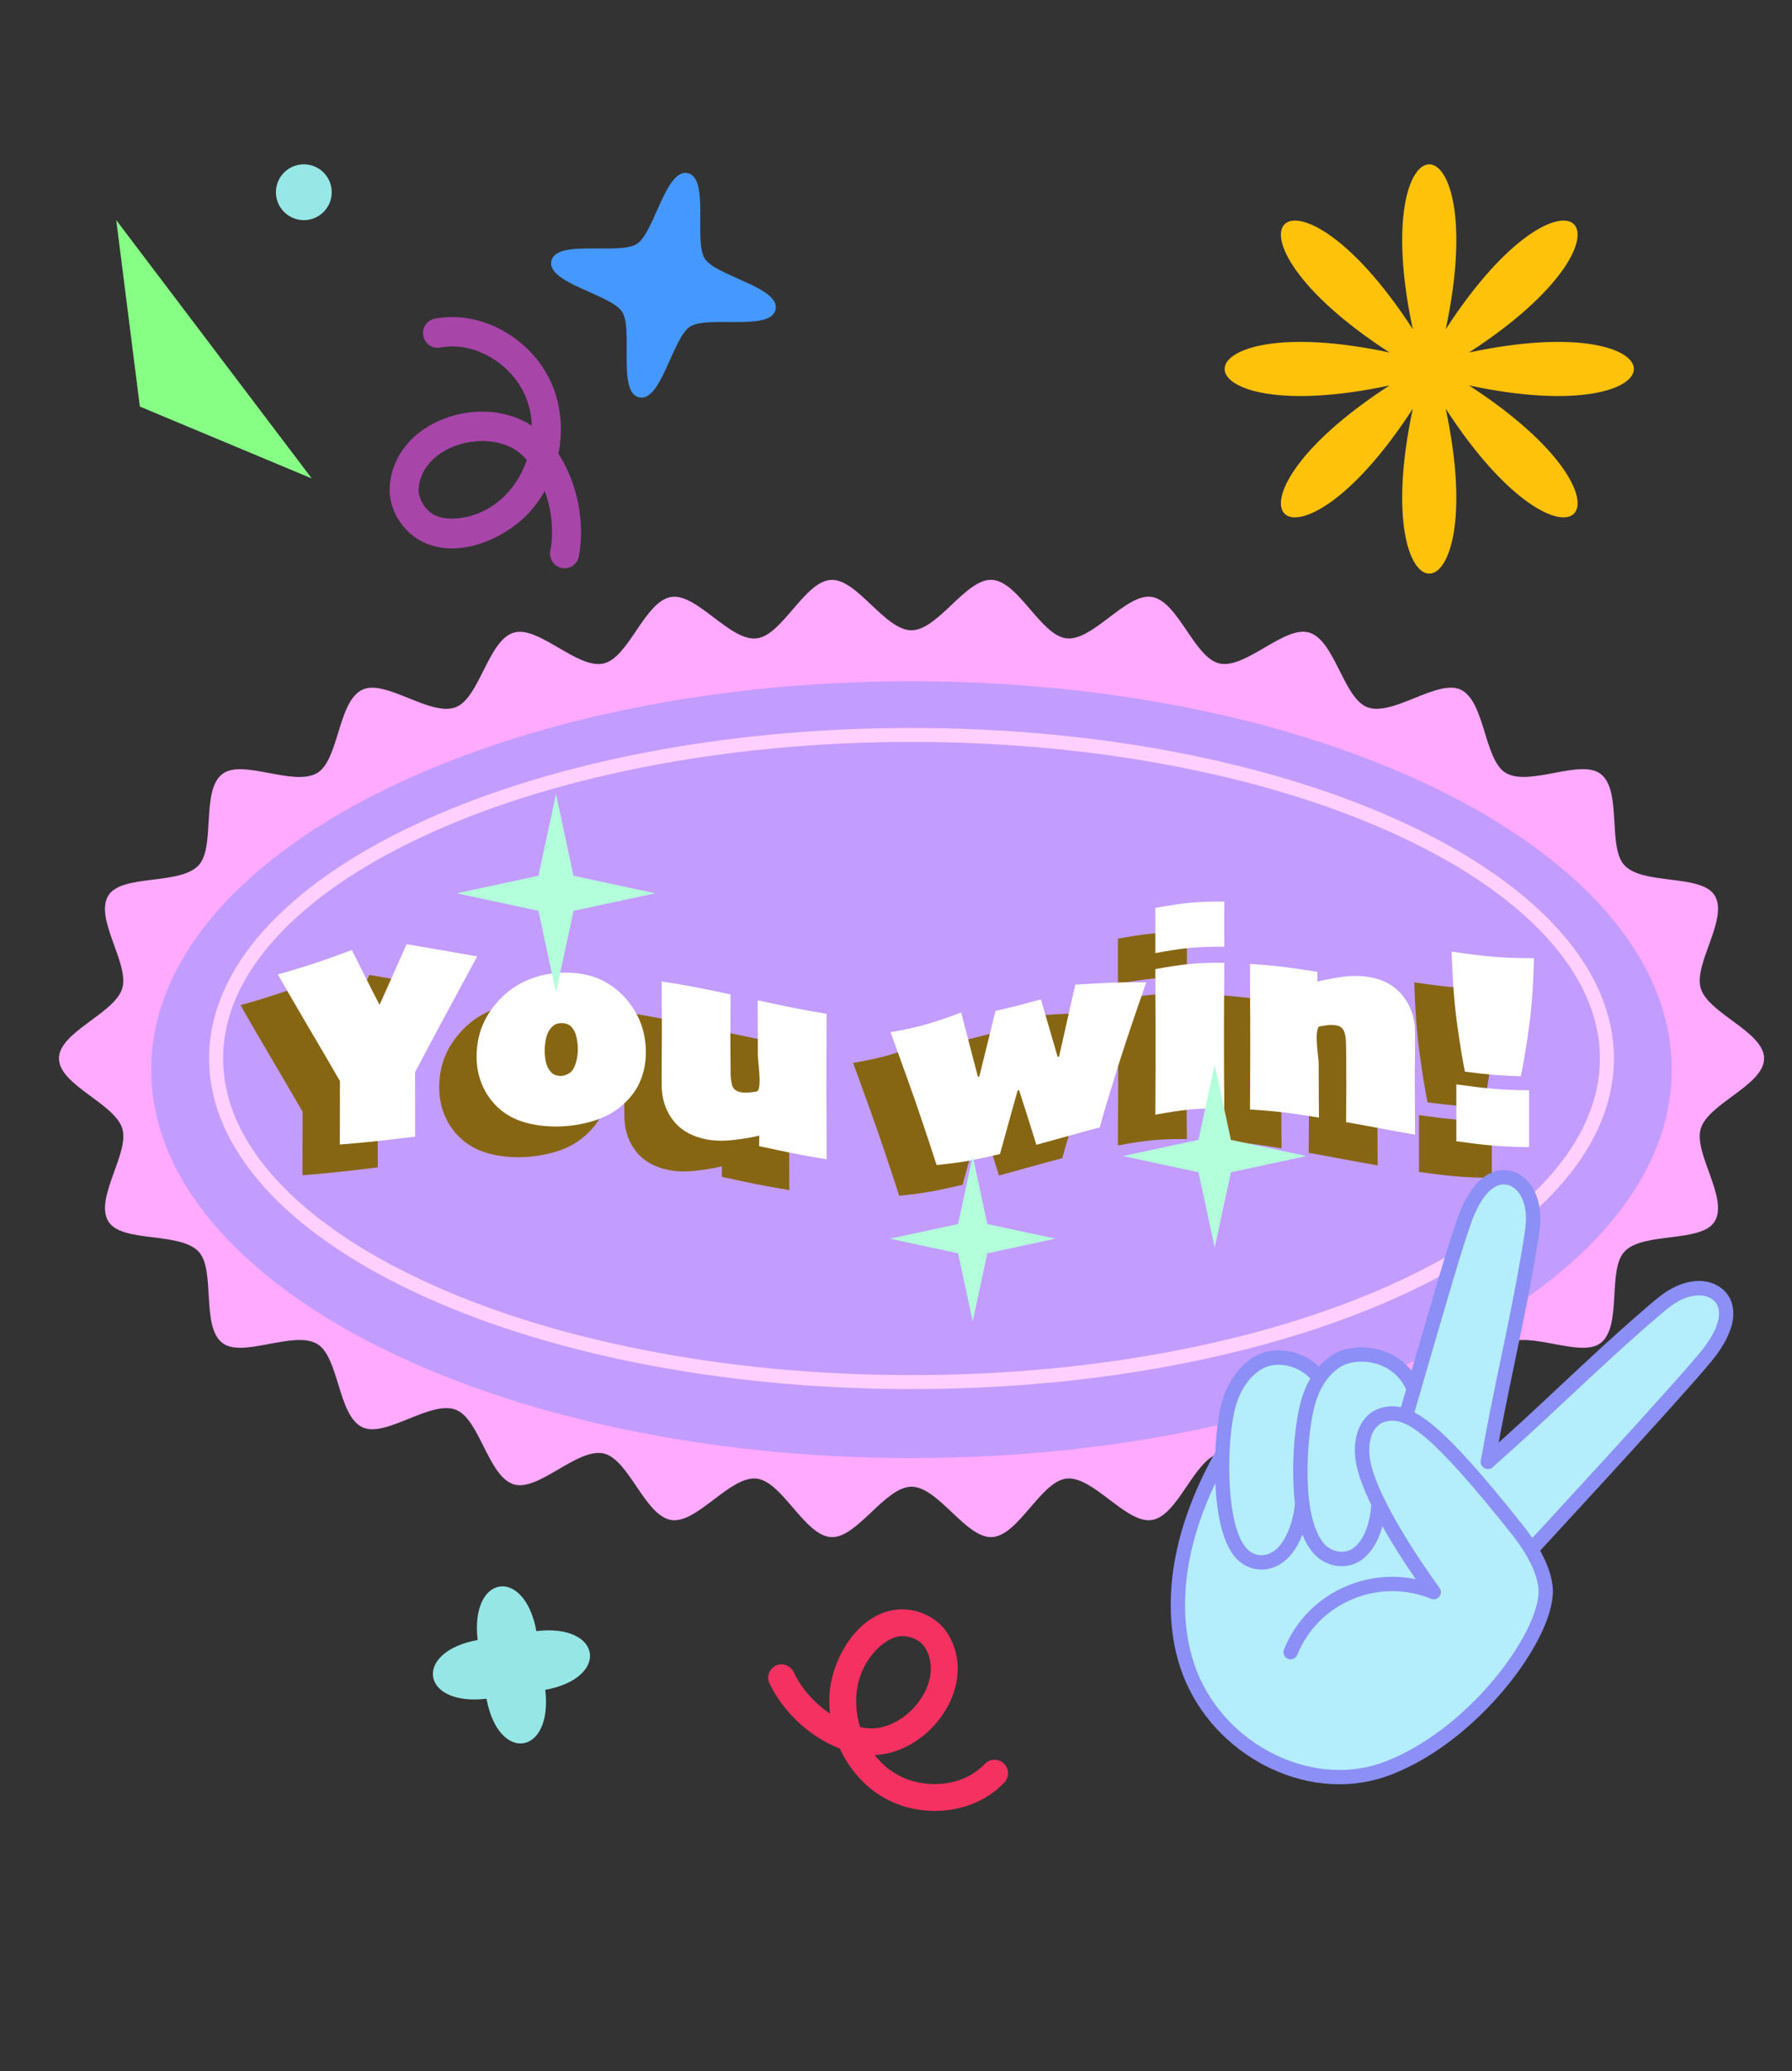 <svg width="289" height="334" viewBox="0 0 289 334" fill="none" xmlns="http://www.w3.org/2000/svg">
<rect x="0" y="0" width="289" height="334" fill="#333333" stroke="none"/>
<path d="M9.5 170.697C9.5 166.415 18.432 163.488 19.707 159.413C20.946 155.463 15.155 148.093 17.489 144.385C19.671 140.929 28.944 142.77 31.996 139.574C34.815 136.62 32.355 127.518 35.856 124.816C39.106 122.311 47.374 126.907 51.153 124.654C54.69 122.545 54.474 113.092 58.433 111.225C62.177 109.456 69.385 115.587 73.461 114.061C77.348 112.607 78.694 103.244 82.869 102.014C86.863 100.838 93.111 107.948 97.331 106.996C101.406 106.081 103.964 96.969 108.229 96.269C112.358 95.596 117.699 103.406 121.99 102.948C126.156 102.508 129.728 93.737 134.028 93.513C138.221 93.298 142.691 101.637 146.991 101.637C151.291 101.637 155.762 93.289 159.963 93.504C164.263 93.728 167.836 102.49 172.001 102.939C176.292 103.397 181.633 95.587 185.762 96.26C190.027 96.96 192.585 106.072 196.661 106.987C200.889 107.939 207.128 100.829 211.122 102.005C215.288 103.235 216.643 112.598 220.53 114.052C224.615 115.587 231.823 109.456 235.567 111.216C239.525 113.083 239.31 122.536 242.847 124.645C246.626 126.898 254.894 122.302 258.144 124.807C261.645 127.509 259.185 136.611 262.004 139.565C265.056 142.761 274.329 140.92 276.51 144.376C278.853 148.084 273.054 155.454 274.293 159.404C275.568 163.479 284.5 166.406 284.5 170.688C284.5 174.97 275.568 177.896 274.293 181.972C273.054 185.922 278.845 193.292 276.51 196.999C274.329 200.456 265.056 198.615 262.004 201.811C259.185 204.764 261.645 213.867 258.144 216.569C254.894 219.074 246.626 214.478 242.847 216.731C239.31 218.84 239.525 228.293 235.567 230.16C231.823 231.929 224.615 225.797 220.539 227.324C216.652 228.778 215.306 238.141 211.131 239.371C207.137 240.547 200.889 233.437 196.669 234.388C192.594 235.304 190.036 244.416 185.771 245.116C181.642 245.789 176.301 237.979 172.01 238.437C167.844 238.877 164.272 247.647 159.972 247.872C155.779 248.087 151.309 239.748 147.009 239.748C142.709 239.748 138.238 248.087 134.046 247.872C129.746 247.647 126.173 238.886 122.008 238.437C117.717 237.979 112.376 245.789 108.246 245.116C103.982 244.416 101.424 235.304 97.349 234.388C93.12 233.437 86.881 240.547 82.887 239.371C78.721 238.141 77.366 228.778 73.479 227.324C69.394 225.788 62.186 231.92 58.442 230.16C54.483 228.293 54.699 218.84 51.162 216.731C47.383 214.478 39.115 219.074 35.865 216.569C32.364 213.867 34.824 204.764 32.005 201.811C28.953 198.615 19.68 200.456 17.498 196.999C15.155 193.292 20.955 185.922 19.716 181.972C18.441 177.896 9.509 174.97 9.509 170.688L9.5 170.697Z" fill="#FFA9FF"/>
<path d="M147 235.125C214.714 235.125 269.608 207.083 269.608 172.492C269.608 137.901 214.714 109.86 147 109.86C79.286 109.86 24.393 137.901 24.393 172.492C24.393 207.083 79.286 235.125 147 235.125Z" fill="#C39CFF"/>
<path d="M147 119.645C162.144 119.645 176.83 121.036 190.655 123.792C203.968 126.441 215.907 130.229 226.141 135.05C236.267 139.816 244.193 145.337 249.696 151.459C255.217 157.609 258.018 164.081 258.018 170.697C258.018 177.313 255.217 183.794 249.696 189.935C244.193 196.057 236.267 201.578 226.141 206.344C215.907 211.165 203.968 214.944 190.655 217.602C176.83 220.349 162.144 221.749 147 221.749C131.856 221.749 117.169 220.358 103.345 217.602C90.032 214.953 78.093 211.165 67.859 206.344C57.733 201.578 49.806 196.057 44.304 189.935C38.783 183.785 35.982 177.313 35.982 170.697C35.982 164.081 38.783 157.6 44.304 151.459C49.806 145.337 57.733 139.816 67.859 135.05C78.093 130.229 90.032 126.45 103.345 123.792C117.169 121.045 131.856 119.645 147 119.645ZM147 117.392C84.439 117.392 33.72 141.262 33.72 170.697C33.72 200.132 84.439 224.002 147 224.002C209.56 224.002 260.28 200.132 260.28 170.697C260.28 141.262 209.56 117.392 147 117.392Z" fill="#FFCFFF"/>
<path d="M70.929 159.179C70.283 160.409 68.838 163.075 66.602 167.196C64.367 171.316 62.473 174.889 60.911 177.878C60.911 180.06 60.911 181.891 60.92 183.354C60.92 184.826 60.929 186.451 60.929 188.247C56.072 188.839 53.64 189.135 48.783 189.521C48.783 188.094 48.783 186.676 48.792 185.257C48.792 183.839 48.801 181.846 48.801 179.288C47.311 176.693 45.515 173.641 43.424 170.086C41.332 166.531 39.779 163.847 38.783 162.088C43.559 160.75 45.946 159.924 50.722 158.156C51.53 159.781 52.293 161.298 53.002 162.716C53.711 164.135 54.429 165.544 55.166 166.944C55.184 166.944 55.193 166.944 55.211 166.944C56.288 164.539 57.158 162.582 57.832 161.091C58.505 159.592 59.071 158.3 59.546 157.213C64.098 158.003 66.369 158.362 70.911 159.179H70.929Z" fill="#876613"/>
<path d="M98.129 174.656C98.129 176.442 97.779 178.085 97.088 179.593C96.397 181.101 95.311 182.412 93.838 183.588C92.627 184.548 91.217 185.249 89.592 185.742C87.968 186.227 86.271 186.514 84.502 186.595C82.734 186.676 81.037 186.532 79.404 186.155C77.779 185.787 76.351 185.168 75.166 184.288C73.784 183.256 72.707 181.963 71.962 180.419C71.208 178.884 70.831 177.196 70.831 175.365C70.831 173.534 71.154 171.801 71.8 170.266C72.446 168.731 73.434 167.259 74.763 165.912C75.992 164.664 77.438 163.686 79.062 162.995C80.687 162.304 82.483 161.9 84.431 161.819C86.316 161.738 88.066 161.953 89.664 162.465C91.262 162.977 92.716 163.866 94.009 165.077C95.365 166.352 96.388 167.824 97.088 169.431C97.779 171.038 98.129 172.789 98.129 174.674V174.656ZM87.16 174.153C87.16 173.534 87.088 172.878 86.935 172.205C86.792 171.523 86.513 170.975 86.118 170.544C85.93 170.338 85.687 170.185 85.4 170.078C85.113 169.979 84.799 169.934 84.458 169.943C84.09 169.961 83.775 170.024 83.533 170.149C83.282 170.266 83.012 170.491 82.734 170.832C82.393 171.245 82.15 171.792 82.016 172.465C81.872 173.139 81.809 173.758 81.809 174.324C81.809 175.024 81.872 175.661 82.007 176.254C82.141 176.846 82.402 177.358 82.779 177.789C83.003 178.049 83.264 178.229 83.56 178.327C83.865 178.426 84.179 178.471 84.502 178.453C84.799 178.444 85.104 178.363 85.436 178.211C85.759 178.067 86.011 177.879 86.19 177.663C86.495 177.286 86.738 176.774 86.908 176.11C87.079 175.446 87.16 174.799 87.16 174.162V174.153Z" fill="#876613"/>
<path d="M127.286 191.909C122.933 191.2 120.76 190.715 116.406 189.782C116.406 189.127 116.415 188.803 116.424 188.148C116.406 188.13 116.397 188.112 116.379 188.094C115.302 188.364 113.938 188.588 112.286 188.785C110.634 188.974 109.153 188.938 107.842 188.678C105.544 188.22 103.776 187.214 102.537 185.626C101.298 184.037 100.679 182.107 100.679 179.782C100.679 178.022 100.679 176.307 100.697 174.638C100.715 172.968 100.715 171.729 100.715 170.948C100.715 169.494 100.715 167.977 100.697 166.406C100.679 164.835 100.679 163.776 100.679 163.228C105.131 163.892 107.358 164.377 111.801 165.32C111.801 165.93 111.801 166.927 111.783 168.327C111.765 169.727 111.765 171.002 111.765 172.151C111.765 172.923 111.765 173.92 111.783 175.131C111.801 176.343 111.801 177.277 111.801 177.932C111.801 178.677 111.882 179.342 112.044 179.943C112.205 180.536 112.645 180.913 113.345 181.065C113.803 181.164 114.324 181.182 114.907 181.119C115.491 181.056 116.119 180.975 116.182 180.886C116.837 179.961 116.2 176.289 116.2 175.096C116.2 173.596 116.2 171.927 116.182 170.095C116.164 168.264 116.164 166.989 116.164 166.262C120.617 167.223 122.843 167.717 127.286 168.444C127.286 169.018 127.286 170.517 127.268 172.932C127.25 175.347 127.25 177.636 127.25 179.808C127.25 181.981 127.25 183.83 127.268 185.554C127.286 187.277 127.286 189.396 127.286 191.909Z" fill="#876613"/>
<path d="M178.823 163.39C176.803 169.126 175.17 174.027 173.931 178.013C172.692 181.99 171.821 184.916 171.318 186.766C167.234 187.843 165.187 188.462 161.103 189.566C160.833 188.696 160.51 187.636 160.115 186.389C159.729 185.141 159.119 183.256 158.311 180.751C158.221 180.778 158.176 180.787 158.086 180.805C157.35 183.417 156.767 185.491 156.354 187.017C155.932 188.543 155.564 189.89 155.232 191.057C151.147 192.008 149.1 192.43 145.016 192.825C144.531 191.281 143.687 188.75 142.484 185.177C141.282 181.604 139.648 177.053 137.583 171.415C142.143 170.607 144.414 169.943 148.975 168.219C150.052 172.394 150.591 174.467 151.677 178.606C151.767 178.588 151.811 178.579 151.901 178.561C152.943 174.342 153.463 172.223 154.514 167.977C157.44 167.313 158.903 166.918 161.839 166.119C162.916 169.835 163.455 171.693 164.541 175.401C164.631 175.374 164.675 175.365 164.765 175.338C165.807 170.697 166.327 168.381 167.378 163.74C171.965 163.461 174.254 163.309 178.832 163.381L178.823 163.39Z" fill="#876613"/>
<path d="M191.409 157.626C186.956 157.582 184.73 157.842 180.286 158.65V151.37C184.739 150.562 186.965 150.301 191.409 150.346V157.626ZM191.409 183.687C186.956 183.642 184.73 183.902 180.286 184.71C180.286 183.345 180.286 181.73 180.304 179.862C180.322 177.995 180.322 175.85 180.322 173.426C180.322 171.442 180.322 169.467 180.304 167.501C180.286 165.544 180.286 163.453 180.286 161.235C184.739 160.427 186.965 160.167 191.409 160.212C191.409 162.33 191.409 164.117 191.382 165.571C191.355 167.025 191.364 169.279 191.364 172.358C191.364 175.706 191.364 178.067 191.382 179.423C191.4 180.778 191.409 182.205 191.409 183.687Z" fill="#876613"/>
<path d="M222.173 187.933C217.72 187.161 215.494 186.694 211.05 185.904C211.05 185.356 211.05 184.521 211.068 183.399C211.086 182.268 211.086 180.832 211.086 179.072C211.086 178.363 211.086 177.412 211.077 176.227C211.077 175.042 211.05 174.09 211.041 173.381C211.032 172.465 210.934 171.738 210.709 171.227C210.485 170.715 210.081 170.41 209.488 170.311C208.959 170.221 208.42 170.212 207.873 170.302C207.325 170.383 206.715 170.455 206.652 170.526C205.907 171.469 206.634 175.598 206.634 176.343C206.634 177.843 206.634 179.611 206.652 181.649C206.67 183.678 206.679 184.863 206.679 185.177C202.226 184.468 200 184.144 195.556 183.866C195.556 183.184 195.556 181.945 195.574 180.15C195.592 178.354 195.592 175.805 195.592 172.501C195.592 170.042 195.592 167.878 195.574 166.011C195.556 164.135 195.556 162.268 195.556 160.4C199.91 160.679 202.082 160.984 206.436 161.675C206.436 162.286 206.427 162.591 206.418 163.192C206.436 163.21 206.445 163.228 206.463 163.246C206.993 163.085 208.16 162.851 209.955 162.555C211.751 162.259 213.438 162.268 215 162.555C217.244 162.968 218.995 164 220.27 165.625C221.535 167.259 222.173 169.207 222.173 171.478C222.173 173.237 222.173 174.611 222.155 175.598C222.137 176.586 222.128 177.475 222.128 178.265C222.128 179.719 222.128 181.469 222.155 183.507C222.173 185.545 222.173 187.026 222.173 187.933Z" fill="#876613"/>
<path d="M241.356 159.494C241.267 163.713 240.997 167.447 240.549 170.697C240.1 173.956 239.66 176.559 239.229 178.516C235.629 178.408 233.825 178.229 230.225 177.771C229.785 175.589 229.345 172.914 228.923 169.727C228.493 166.55 228.214 162.779 228.08 158.417C233.385 159.18 236.042 159.476 241.348 159.476L241.356 159.494ZM240.584 189.944C235.89 189.89 233.538 189.638 228.843 188.992V179.827C233.538 180.473 235.89 180.724 240.584 180.778V189.944Z" fill="#876613"/>
<path d="M76.953 154.224C76.307 155.454 74.862 158.12 72.626 162.241C70.391 166.361 68.497 169.934 66.935 172.923C66.935 175.105 66.935 176.936 66.944 178.399C66.944 179.871 66.953 181.496 66.953 183.292C62.096 183.884 59.663 184.18 54.807 184.566C54.807 183.139 54.807 181.721 54.816 180.302C54.816 178.884 54.825 176.891 54.825 174.333C53.335 171.738 51.539 168.686 49.448 165.131C47.356 161.576 45.803 158.892 44.807 157.133C49.582 155.795 51.97 154.969 56.746 153.201C57.554 154.826 58.317 156.343 59.026 157.761C59.735 159.18 60.453 160.589 61.19 161.989C61.208 161.989 61.217 161.989 61.234 161.989C62.312 159.583 63.182 157.627 63.856 156.136C64.529 154.637 65.095 153.345 65.57 152.258C70.122 153.048 72.393 153.407 76.935 154.224H76.953Z" fill="white"/>
<path d="M104.162 169.7C104.162 171.487 103.812 173.13 103.121 174.638C102.43 176.146 101.343 177.457 99.871 178.633C98.659 179.593 97.25 180.293 95.625 180.787C94 181.272 92.304 181.559 90.535 181.64C88.767 181.721 87.07 181.577 85.436 181.2C83.811 180.832 82.384 180.213 81.199 179.333C79.817 178.3 78.74 177.008 77.994 175.464C77.24 173.929 76.863 172.241 76.863 170.41C76.863 168.578 77.186 166.846 77.833 165.311C78.479 163.776 79.467 162.303 80.795 160.957C82.025 159.709 83.47 158.731 85.095 158.039C86.72 157.348 88.515 156.944 90.463 156.863C92.349 156.783 94.099 156.998 95.697 157.51C97.295 158.021 98.749 158.91 100.042 160.122C101.397 161.397 102.421 162.869 103.121 164.476C103.812 166.083 104.162 167.833 104.162 169.718V169.7ZM93.192 169.198C93.192 168.578 93.121 167.923 92.968 167.25C92.824 166.568 92.546 166.02 92.151 165.589C91.963 165.383 91.72 165.23 91.433 165.122C91.146 165.023 90.831 164.979 90.49 164.988C90.122 165.006 89.808 165.068 89.566 165.194C89.314 165.311 89.045 165.535 88.767 165.876C88.426 166.289 88.183 166.837 88.049 167.51C87.905 168.183 87.842 168.803 87.842 169.368C87.842 170.069 87.905 170.706 88.04 171.298C88.174 171.891 88.435 172.403 88.812 172.833C89.036 173.094 89.296 173.273 89.593 173.372C89.898 173.471 90.212 173.516 90.535 173.498C90.831 173.489 91.137 173.408 91.469 173.255C91.792 173.112 92.043 172.923 92.223 172.708C92.528 172.331 92.77 171.819 92.941 171.155C93.112 170.49 93.192 169.844 93.192 169.207V169.198Z" fill="white"/>
<path d="M133.31 186.954C128.957 186.245 126.784 185.76 122.43 184.827C122.43 184.171 122.439 183.848 122.448 183.193C122.43 183.175 122.421 183.157 122.403 183.139C121.326 183.408 119.962 183.633 118.31 183.83C116.658 184.019 115.177 183.983 113.866 183.722C111.568 183.265 109.8 182.259 108.561 180.67C107.322 179.081 106.703 177.151 106.703 174.826C106.703 173.067 106.703 171.352 106.721 169.682C106.739 168.013 106.739 166.774 106.739 165.993C106.739 164.539 106.739 163.022 106.721 161.451C106.703 159.88 106.703 158.82 106.703 158.273C111.155 158.937 113.381 159.422 117.825 160.364C117.825 160.975 117.825 161.971 117.807 163.372C117.789 164.772 117.789 166.047 117.789 167.196C117.789 167.968 117.789 168.964 117.807 170.176C117.825 171.388 117.825 172.322 117.825 172.977C117.825 173.722 117.906 174.386 118.067 174.988C118.229 175.58 118.669 175.957 119.369 176.11C119.827 176.209 120.348 176.227 120.931 176.164C121.515 176.101 122.143 176.02 122.206 175.93C122.861 175.006 122.224 171.334 122.224 170.14C122.224 168.641 122.224 166.971 122.206 165.14C122.188 163.309 122.188 162.034 122.188 161.307C126.64 162.267 128.867 162.761 133.31 163.488C133.31 164.063 133.31 165.562 133.292 167.977C133.274 170.392 133.274 172.681 133.274 174.853C133.274 177.026 133.274 178.875 133.292 180.598C133.31 182.322 133.31 184.441 133.31 186.954Z" fill="white"/>
<path d="M184.856 158.434C182.837 164.171 181.203 169.072 179.964 173.058C178.725 177.035 177.854 179.961 177.352 181.81C173.267 182.888 171.22 183.507 167.136 184.611C166.867 183.74 166.543 182.681 166.148 181.433C165.762 180.186 165.152 178.3 164.344 175.796C164.254 175.823 164.209 175.832 164.12 175.85C163.383 178.462 162.8 180.536 162.387 182.062C161.965 183.588 161.597 184.934 161.265 186.101C157.18 187.053 155.134 187.475 151.049 187.87C150.564 186.326 149.721 183.794 148.518 180.221C147.315 176.649 145.681 172.097 143.616 166.46C148.177 165.652 150.448 164.988 155.008 163.264C156.085 167.438 156.624 169.512 157.71 173.65C157.8 173.632 157.845 173.623 157.934 173.605C158.976 169.386 159.496 167.268 160.547 163.022C163.473 162.357 164.936 161.962 167.872 161.163C168.949 164.88 169.488 166.738 170.574 170.446C170.664 170.419 170.709 170.41 170.798 170.383C171.84 165.742 172.36 163.426 173.411 158.784C177.998 158.506 180.287 158.354 184.865 158.425L184.856 158.434Z" fill="white"/>
<path d="M197.442 152.671C192.989 152.626 190.763 152.887 186.319 153.695V146.414C190.772 145.606 192.998 145.346 197.442 145.391V152.671ZM197.442 178.731C192.989 178.686 190.763 178.947 186.319 179.755C186.319 178.39 186.319 176.774 186.337 174.907C186.355 173.04 186.355 170.894 186.355 168.471C186.355 166.487 186.355 164.512 186.337 162.546C186.319 160.589 186.319 158.497 186.319 156.28C190.772 155.472 192.998 155.212 197.442 155.257C197.442 157.375 197.442 159.161 197.415 160.616C197.397 162.061 197.397 164.323 197.397 167.402C197.397 170.751 197.397 173.112 197.415 174.467C197.433 175.823 197.442 177.25 197.442 178.731Z" fill="white"/>
<path d="M228.206 182.977C223.753 182.205 221.527 181.739 217.083 180.949C217.083 180.401 217.083 179.566 217.101 178.444C217.119 177.322 217.119 175.877 217.119 174.117C217.119 173.408 217.119 172.456 217.11 171.271C217.11 170.086 217.083 169.135 217.074 168.426C217.065 167.51 216.966 166.783 216.742 166.271C216.518 165.76 216.114 165.454 215.521 165.356C214.991 165.266 214.453 165.257 213.905 165.347C213.358 165.427 212.747 165.499 212.684 165.571C211.939 166.514 212.666 170.643 212.666 171.388C212.666 172.887 212.666 174.656 212.684 176.694C212.702 178.722 212.711 179.907 212.711 180.221C208.259 179.512 206.032 179.189 201.589 178.911C201.589 178.229 201.589 176.99 201.607 175.194C201.625 173.399 201.625 170.85 201.625 167.546C201.625 165.086 201.625 162.923 201.607 161.056C201.589 159.179 201.589 157.312 201.589 155.445C205.943 155.723 208.115 156.029 212.469 156.72C212.469 157.33 212.46 157.635 212.451 158.237C212.469 158.255 212.478 158.273 212.496 158.291C213.026 158.129 214.193 157.896 215.988 157.6C217.783 157.303 219.471 157.312 221.033 157.6C223.277 158.012 225.028 159.045 226.302 160.67C227.568 162.303 228.206 164.251 228.206 166.523C228.206 168.282 228.206 169.656 228.188 170.643C228.17 171.631 228.161 172.519 228.161 173.309C228.161 174.763 228.161 176.514 228.188 178.552C228.206 180.59 228.206 182.071 228.206 182.977Z" fill="white"/>
<path d="M247.381 154.538C247.291 158.758 247.022 162.492 246.573 165.742C246.124 169 245.684 171.604 245.253 173.561C241.654 173.453 239.849 173.273 236.249 172.815C235.81 170.634 235.37 167.959 234.948 164.772C234.517 161.594 234.239 157.824 234.104 153.461C239.409 154.224 242.067 154.52 247.372 154.52L247.381 154.538ZM246.609 184.988C241.914 184.934 239.562 184.683 234.867 184.037V174.871C239.562 175.518 241.914 175.769 246.609 175.823V184.988Z" fill="white"/>
<path d="M210.674 186.425L198.51 189.037L195.897 201.192L193.285 189.037L181.13 186.425L193.285 183.812L195.897 171.648L198.51 183.812L210.674 186.425Z" fill="#B4FFDB"/>
<path d="M105.652 144.053L92.492 146.881L89.664 160.041L86.837 146.881L73.668 144.053L86.837 141.226L89.664 128.056L92.492 141.226L105.652 144.053Z" fill="#B4FFDB"/>
<path d="M170.197 199.746L159.227 202.107L156.875 213.077L154.514 202.107L143.544 199.746L154.514 197.394L156.875 186.425L159.227 197.394L170.197 199.746Z" fill="#B4FFDB"/>
<g clip-path="url(#clip0_168_7447)">
<path d="M275.121 218.781C281.526 210.983 277.196 207.275 273.29 207.773C270.599 208.114 268.746 209.611 266.826 211.26C258.626 218.295 248.913 227.562 240.092 235.62C242.499 223.369 245.364 209.293 246.879 200.051C247.286 197.558 247.602 195.196 246.496 192.716C244.89 189.121 239.473 187.358 236.141 196.876C234.421 201.788 232.435 208.718 226.743 228.308L226.789 228.408C226.748 228.391 226.702 228.37 226.66 228.353L227.997 223.969C225.521 217.974 218.76 217.612 215.824 219.278C214.542 220.005 213.498 221.065 212.681 222.293L212.695 222.198C210.48 219.072 205.925 218.056 202.989 219.723C200.609 221.073 199.049 223.553 198.242 226.165C197.659 228.051 197.226 231.318 197.116 234.899L197.036 234.671C188.723 249.466 189.047 261.365 191.453 268.589C195.918 282.027 211.246 290.011 223.9 285.113C237.749 279.754 249.397 263.832 249.29 256.538C249.256 254.357 248.175 251.874 246.855 249.714L247.016 249.816C247.359 249.46 270.308 224.625 275.115 218.772L275.121 218.781Z" fill="#B4EDFC"/>
<path d="M203.122 284.239C197.091 280.85 192.492 275.372 190.358 268.952C188.427 263.144 186.6 250.892 196.032 234.107C196.345 233.551 197.05 233.358 197.605 233.67C198.16 233.982 198.36 234.689 198.05 235.241C189.05 251.256 190.743 262.787 192.554 268.236C194.695 274.683 199.561 280.094 205.898 283.083C211.727 285.832 217.971 286.173 223.479 284.042C229.53 281.7 235.893 276.881 240.938 270.818C245.358 265.508 248.184 259.908 248.131 256.555C248.089 253.776 245.972 250.139 244.008 247.662C230.822 231.04 226.619 228.364 223.48 229.236C220.647 230.023 220.762 233.622 220.864 234.709C221.446 240.874 229.648 252.62 232.15 256.073C232.456 256.491 232.443 257.055 232.124 257.459C231.805 257.863 231.258 258.008 230.777 257.812C226.684 256.147 222.186 256.175 218.105 257.884C214.023 259.594 210.868 262.785 209.216 266.86C208.976 267.451 208.3 267.735 207.71 267.495C207.114 267.257 206.83 266.577 207.068 265.99C208.948 261.345 212.547 257.712 217.195 255.761C220.766 254.262 224.615 253.897 228.326 254.667C224.589 249.239 219.068 240.401 218.554 234.914C218.257 231.751 219.23 228.015 222.846 227.01C225.379 226.306 227.83 227.14 231.048 229.789C234.477 232.614 239.035 237.685 245.815 246.236C247.185 247.961 250.375 252.418 250.437 256.531C250.495 260.457 247.535 266.502 242.715 272.297C239.605 276.033 233.082 282.804 224.316 286.193C218.208 288.554 211.315 288.191 204.905 285.167C204.291 284.879 203.696 284.568 203.107 284.236L203.122 284.239Z" fill="#8B8FF6"/>
<path d="M246.462 250.831C246.379 250.785 246.297 250.727 246.224 250.652C245.761 250.208 245.752 249.477 246.192 249.021C246.404 248.797 269.435 223.889 274.23 218.045C276.857 214.844 277.825 212.037 276.884 210.347C276.212 209.14 274.674 208.757 273.448 208.914C271.151 209.207 269.573 210.431 267.594 212.132C262.054 216.888 257.719 220.942 253.132 225.238C249.349 228.779 245.44 232.444 240.73 236.591C240.251 237.014 239.521 236.963 239.095 236.484C238.669 236.004 238.716 235.276 239.195 234.853C243.875 230.729 247.777 227.078 251.544 223.545C256.151 219.232 260.499 215.156 266.078 210.371C267.819 208.879 269.985 207.019 273.147 206.617C275.59 206.309 277.851 207.328 278.905 209.224C279.743 210.73 280.489 214.066 276.024 219.506C271.092 225.512 248.033 250.439 247.864 250.618C247.492 251.004 246.913 251.073 246.463 250.82L246.462 250.831Z" fill="#8B8FF6"/>
<path d="M239.39 236.736C238.971 236.5 238.729 236.021 238.813 235.525C239.906 229.345 241.003 224.1 242.06 219.028C243.345 212.876 244.56 207.063 245.734 199.86C246.159 197.284 246.378 195.298 245.439 193.186C244.936 192.057 243.809 190.943 242.428 190.997C240.495 191.071 238.604 193.354 237.233 197.267C235.675 201.726 233.921 207.752 229.244 223.846L227.85 228.638C227.674 229.248 227.028 229.6 226.416 229.422C225.803 229.244 225.448 228.598 225.624 227.988L227.018 223.196C231.708 207.057 233.462 201.021 235.043 196.499C237.368 189.857 240.601 188.757 242.327 188.692C244.495 188.607 246.545 190.011 247.548 192.255C248.849 195.165 248.387 197.982 248.018 200.245C246.832 207.499 245.611 213.332 244.323 219.51C243.269 224.567 242.175 229.797 241.09 235.941C240.978 236.57 240.376 236.986 239.749 236.874C239.618 236.852 239.495 236.806 239.386 236.744L239.39 236.736Z" fill="#8B8FF6"/>
<path d="M200.785 252.412C200.313 252.147 199.869 251.812 199.472 251.405C196.892 248.806 196.151 243.1 195.984 238.775C195.799 233.97 196.274 228.645 197.149 225.82C198.138 222.607 200.017 220.083 202.428 218.716C205.998 216.69 211.138 217.983 213.653 221.535C214.021 222.057 213.898 222.777 213.377 223.142C212.856 223.506 212.134 223.381 211.766 222.859C209.97 220.329 206.071 219.31 203.577 220.722C201.678 221.8 200.18 223.852 199.363 226.503C197.738 231.766 197.526 246.155 201.12 249.781C201.824 250.491 202.684 250.843 203.591 250.793C204.663 250.737 205.692 250.143 206.494 249.124C207.089 248.372 208.508 246.196 208.859 242.287C208.918 241.651 209.48 241.183 210.118 241.244C210.756 241.306 211.227 241.868 211.168 242.504C210.88 245.687 209.842 248.627 208.321 250.557C207.102 252.102 205.474 253.006 203.731 253.101C202.7 253.156 201.691 252.916 200.792 252.41L200.785 252.412Z" fill="#8B8FF6"/>
<path d="M213.438 251.78C212.944 251.502 212.481 251.15 212.06 250.725C210.276 248.928 209.096 245.588 208.727 241.326C208.262 235.936 208.79 229.228 209.975 225.381C210.964 222.169 212.84 219.649 215.254 218.278C217.304 217.114 220.467 216.947 223.113 217.862C225.039 218.526 227.634 220.054 229.072 223.538C229.316 224.127 229.034 224.803 228.445 225.044C227.855 225.284 227.176 225 226.932 224.411C225.827 221.726 223.835 220.555 222.362 220.047C220 219.229 217.619 219.601 216.404 220.291C214.506 221.368 213.008 223.42 212.19 226.072C211.262 229.084 210.539 235.391 211.032 241.141C211.344 244.758 212.342 247.738 213.699 249.107C215.03 250.45 217.167 250.615 218.469 249.483C220.027 248.123 220.919 245.81 221.189 242.405C221.24 241.771 221.798 241.3 222.436 241.35C223.072 241.405 223.55 241.965 223.499 242.599C223.179 246.634 222.031 249.455 220 251.229C218.185 252.812 215.545 252.969 213.436 251.784L213.438 251.78Z" fill="#8B8FF6"/>
</g>
<path d="M50.28 77.158L22.557 65.565L18.748 35.5L50.28 77.158Z" fill="#87FF85"/>
<path d="M89.893 64.6C90.594 67.385 90.634 70.337 90.063 73.185C91.241 74.999 92.169 77.073 92.803 79.325C93.773 82.775 93.965 86.471 93.348 89.731C93.104 91.014 91.878 91.849 90.607 91.594C89.337 91.342 88.504 90.095 88.748 88.811C89.344 85.664 88.977 82.214 87.85 79.17C87.278 80.189 86.612 81.159 85.861 82.067C83.879 84.455 80.806 86.526 77.64 87.605C73.75 88.931 70.061 88.666 67.252 86.858C64.409 85.031 62.64 81.655 62.85 78.458C63.169 73.576 66.459 69.483 71.652 67.508C76.561 65.64 81.945 66.136 85.772 68.656C85.717 67.254 85.462 65.87 84.995 64.555C84.032 61.842 81.981 59.367 79.368 57.764C76.712 56.135 73.745 55.526 71.016 56.049C69.747 56.293 68.518 55.446 68.268 54.163C68.019 52.878 68.846 51.639 70.117 51.394C73.984 50.652 78.126 51.476 81.779 53.717C85.352 55.908 88.061 59.198 89.402 62.978C89.591 63.511 89.754 64.053 89.892 64.6L89.893 64.6ZM67.636 79.925C67.923 81.068 68.709 82.199 69.749 82.868C72.225 84.461 78.333 83.751 82.266 79.01C83.46 77.571 84.366 75.921 84.958 74.179C84.756 73.947 84.549 73.724 84.335 73.511C81.871 71.057 77.345 70.412 73.326 71.941C69.889 73.248 67.72 75.811 67.524 78.796C67.501 79.163 67.54 79.544 67.635 79.924L67.636 79.925Z" fill="#A745A9"/>
<circle cx="49" cy="31" r="4.5" fill="#97E7E7"/>
<path d="M140.197 288.261C138.176 286.569 136.556 284.398 135.446 281.975C133.594 281.262 131.788 280.222 130.104 278.89C127.526 276.85 125.393 274.208 124.095 271.454C123.585 270.37 124.046 269.089 125.127 268.594C126.206 268.098 127.497 268.575 128.007 269.66C129.26 272.318 131.39 274.683 133.867 276.337C133.743 275.272 133.715 274.193 133.784 273.114C133.97 270.273 135.137 267.08 136.908 264.573C139.083 261.493 141.966 259.703 145.026 259.533C148.122 259.359 151.254 260.914 152.82 263.402C155.213 267.199 154.973 272.012 152.18 276.276C149.54 280.307 145.273 282.839 141.073 283.028C141.869 284.04 142.804 284.931 143.859 285.656C146.036 287.153 148.892 287.886 151.696 287.669C154.547 287.449 157.078 286.303 158.823 284.445C159.635 283.58 161.004 283.548 161.881 284.366C162.758 285.186 162.811 286.552 161.999 287.418C159.526 290.052 156.005 291.671 152.085 291.974C148.251 292.271 144.467 291.286 141.435 289.201C141.008 288.907 140.594 288.592 140.197 288.26L140.197 288.261ZM148.475 264.889C147.646 264.195 146.453 263.779 145.32 263.842C142.623 263.992 138.469 267.809 138.101 273.449C137.989 275.161 138.205 276.875 138.704 278.487C138.978 278.551 139.252 278.605 139.526 278.648C142.677 279.144 146.387 277.185 148.549 273.885C150.398 271.063 150.628 267.99 149.166 265.668C148.986 265.383 148.752 265.121 148.476 264.89L148.475 264.889Z" fill="#F43160"/>
<g clip-path="url(#clip1_168_7447)">
<path d="M236.906 56.846C267.334 37.128 252.872 22.666 233.154 53.094C240.726 17.635 220.274 17.635 227.846 53.094C208.128 22.666 193.666 37.128 224.094 56.846C188.635 49.274 188.635 69.726 224.094 62.154C193.666 81.872 208.128 96.334 227.846 65.906C220.274 101.365 240.726 101.365 233.154 65.906C252.872 96.334 267.334 81.872 236.906 62.154C272.365 69.726 272.365 49.274 236.906 56.846Z" fill="#FFC20B"/>
</g>
<path d="M87.935 272.505C89.192 283.088 80.384 284.417 78.463 273.935C67.879 275.192 66.55 266.384 77.034 264.463C75.776 253.879 84.584 252.55 86.505 263.033C97.088 261.777 98.417 270.584 87.934 272.505L87.935 272.505Z" fill="#97E6E6"/>
<path d="M125.082 49.912C124.31 53.478 114.137 50.833 111.294 52.665C108.452 54.498 106.655 64.853 103.088 64.082C99.522 63.31 102.167 53.137 100.335 50.294C98.502 47.452 88.147 45.655 88.918 42.089C89.69 38.522 99.863 41.167 102.705 39.335C105.549 37.504 107.345 27.147 110.911 27.918C114.478 28.69 111.833 38.863 113.665 41.706C115.496 44.548 125.853 46.345 125.082 49.912Z" fill="#4598FF"/>
<defs>
<clipPath id="clip0_168_7447">
<rect width="66.365" height="103.235" fill="white" transform="translate(223.905 177.5) rotate(29.333)"/>
</clipPath>
<clipPath id="clip1_168_7447">
<rect width="66" height="66" fill="white" transform="translate(197.5 26.5)"/>
</clipPath>
</defs>
</svg>
